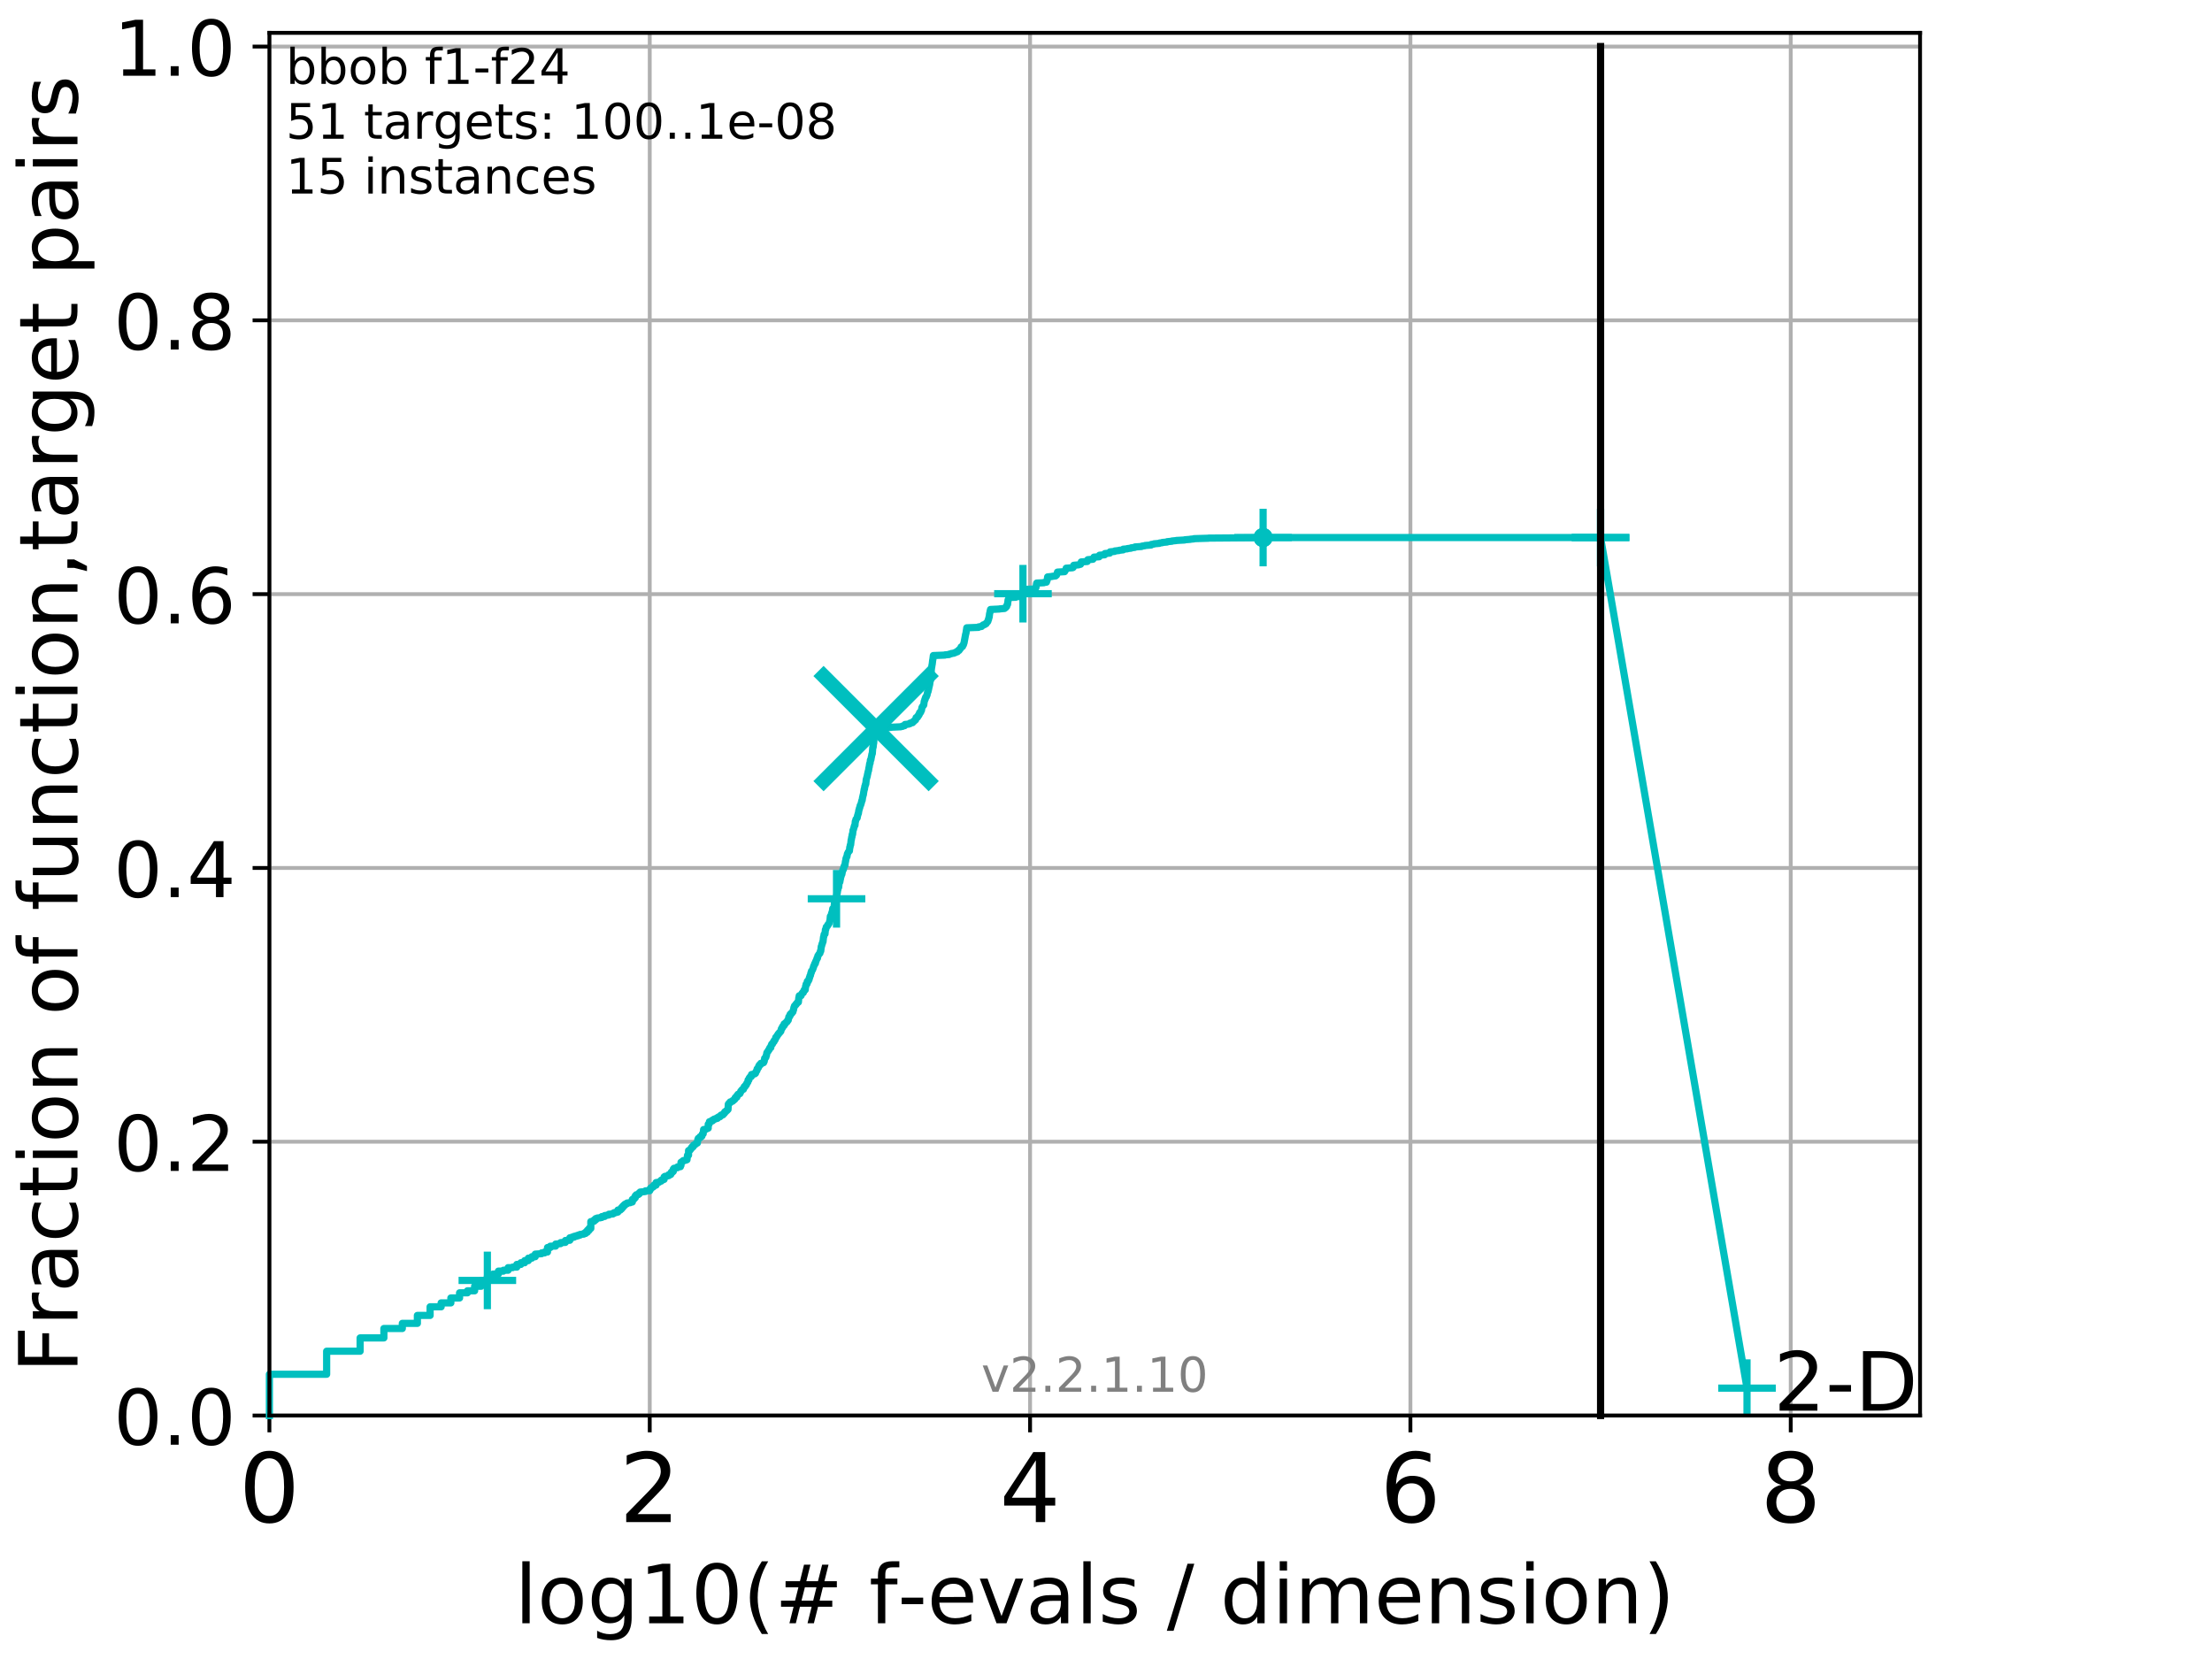<?xml version="1.0" encoding="utf-8" standalone="no"?>
<!DOCTYPE svg PUBLIC "-//W3C//DTD SVG 1.1//EN"
  "http://www.w3.org/Graphics/SVG/1.1/DTD/svg11.dtd">
<!-- Created with matplotlib (http://matplotlib.org/) -->
<svg height="345.6pt" version="1.1" viewBox="0 0 460.8 345.6" width="460.8pt" xmlns="http://www.w3.org/2000/svg" xmlns:xlink="http://www.w3.org/1999/xlink">
 <defs>
  <style type="text/css">
*{stroke-linecap:butt;stroke-linejoin:round;}
  </style>
 </defs>
 <g id="figure_1">
  <g id="patch_1">
   <path d="M 0 345.6 
L 460.8 345.6 
L 460.8 0 
L 0 0 
z
" style="fill:#ffffff;"/>
  </g>
  <g id="axes_1">
   <g id="patch_2">
    <path d="M 56.12 294.88 
L 399.984 294.88 
L 399.984 6.845 
L 56.12 6.845 
z
" style="fill:#ffffff;"/>
   </g>
   <g id="matplotlib.axis_1">
    <g id="xtick_1">
     <g id="line2d_1">
      <path clip-path="url(#p79549df8f1)" d="M 56.12 294.88 
L 56.12 6.845 
" style="fill:none;stroke:#b0b0b0;stroke-linecap:square;stroke-width:0.8;"/>
     </g>
     <g id="line2d_2">
      <defs>
       <path d="M 0 0 
L 0 3.5 
" id="me8d06449e2" style="stroke:#000000;stroke-width:0.8;"/>
      </defs>
      <g>
       <use style="stroke:#000000;stroke-width:0.8;" x="56.12" xlink:href="#me8d06449e2" y="294.88"/>
      </g>
     </g>
     <g id="text_1">
      <!-- 0 -->
      <defs>
       <path d="M 31.781 66.406 
Q 24.172 66.406 20.328 58.906 
Q 16.5 51.422 16.5 36.375 
Q 16.5 21.391 20.328 13.891 
Q 24.172 6.391 31.781 6.391 
Q 39.453 6.391 43.281 13.891 
Q 47.125 21.391 47.125 36.375 
Q 47.125 51.422 43.281 58.906 
Q 39.453 66.406 31.781 66.406 
z
M 31.781 74.219 
Q 44.047 74.219 50.516 64.516 
Q 56.984 54.828 56.984 36.375 
Q 56.984 17.969 50.516 8.266 
Q 44.047 -1.422 31.781 -1.422 
Q 19.531 -1.422 13.062 8.266 
Q 6.594 17.969 6.594 36.375 
Q 6.594 54.828 13.062 64.516 
Q 19.531 74.219 31.781 74.219 
z
" id="DejaVuSans-30"/>
      </defs>
      <g transform="translate(49.758 317.077)scale(0.2 -0.2)">
       <use xlink:href="#DejaVuSans-30"/>
      </g>
     </g>
    </g>
    <g id="xtick_2">
     <g id="line2d_3">
      <path clip-path="url(#p79549df8f1)" d="M 135.351 294.88 
L 135.351 6.845 
" style="fill:none;stroke:#b0b0b0;stroke-linecap:square;stroke-width:0.8;"/>
     </g>
     <g id="line2d_4">
      <g>
       <use style="stroke:#000000;stroke-width:0.8;" x="135.351" xlink:href="#me8d06449e2" y="294.88"/>
      </g>
     </g>
     <g id="text_2">
      <!-- 2 -->
      <defs>
       <path d="M 19.188 8.297 
L 53.609 8.297 
L 53.609 0 
L 7.328 0 
L 7.328 8.297 
Q 12.938 14.109 22.625 23.891 
Q 32.328 33.688 34.812 36.531 
Q 39.547 41.844 41.422 45.531 
Q 43.312 49.219 43.312 52.781 
Q 43.312 58.594 39.234 62.25 
Q 35.156 65.922 28.609 65.922 
Q 23.969 65.922 18.812 64.312 
Q 13.672 62.703 7.812 59.422 
L 7.812 69.391 
Q 13.766 71.781 18.938 73 
Q 24.125 74.219 28.422 74.219 
Q 39.75 74.219 46.484 68.547 
Q 53.219 62.891 53.219 53.422 
Q 53.219 48.922 51.531 44.891 
Q 49.859 40.875 45.406 35.406 
Q 44.188 33.984 37.641 27.219 
Q 31.109 20.453 19.188 8.297 
z
" id="DejaVuSans-32"/>
      </defs>
      <g transform="translate(128.989 317.077)scale(0.2 -0.2)">
       <use xlink:href="#DejaVuSans-32"/>
      </g>
     </g>
    </g>
    <g id="xtick_3">
     <g id="line2d_5">
      <path clip-path="url(#p79549df8f1)" d="M 214.583 294.88 
L 214.583 6.845 
" style="fill:none;stroke:#b0b0b0;stroke-linecap:square;stroke-width:0.8;"/>
     </g>
     <g id="line2d_6">
      <g>
       <use style="stroke:#000000;stroke-width:0.8;" x="214.583" xlink:href="#me8d06449e2" y="294.88"/>
      </g>
     </g>
     <g id="text_3">
      <!-- 4 -->
      <defs>
       <path d="M 37.797 64.312 
L 12.891 25.391 
L 37.797 25.391 
z
M 35.203 72.906 
L 47.609 72.906 
L 47.609 25.391 
L 58.016 25.391 
L 58.016 17.188 
L 47.609 17.188 
L 47.609 0 
L 37.797 0 
L 37.797 17.188 
L 4.891 17.188 
L 4.891 26.703 
z
" id="DejaVuSans-34"/>
      </defs>
      <g transform="translate(208.22 317.077)scale(0.2 -0.2)">
       <use xlink:href="#DejaVuSans-34"/>
      </g>
     </g>
    </g>
    <g id="xtick_4">
     <g id="line2d_7">
      <path clip-path="url(#p79549df8f1)" d="M 293.814 294.88 
L 293.814 6.845 
" style="fill:none;stroke:#b0b0b0;stroke-linecap:square;stroke-width:0.8;"/>
     </g>
     <g id="line2d_8">
      <g>
       <use style="stroke:#000000;stroke-width:0.8;" x="293.814" xlink:href="#me8d06449e2" y="294.88"/>
      </g>
     </g>
     <g id="text_4">
      <!-- 6 -->
      <defs>
       <path d="M 33.016 40.375 
Q 26.375 40.375 22.484 35.828 
Q 18.609 31.297 18.609 23.391 
Q 18.609 15.531 22.484 10.953 
Q 26.375 6.391 33.016 6.391 
Q 39.656 6.391 43.531 10.953 
Q 47.406 15.531 47.406 23.391 
Q 47.406 31.297 43.531 35.828 
Q 39.656 40.375 33.016 40.375 
z
M 52.594 71.297 
L 52.594 62.312 
Q 48.875 64.062 45.094 64.984 
Q 41.312 65.922 37.594 65.922 
Q 27.828 65.922 22.672 59.328 
Q 17.531 52.734 16.797 39.406 
Q 19.672 43.656 24.016 45.922 
Q 28.375 48.188 33.594 48.188 
Q 44.578 48.188 50.953 41.516 
Q 57.328 34.859 57.328 23.391 
Q 57.328 12.156 50.688 5.359 
Q 44.047 -1.422 33.016 -1.422 
Q 20.359 -1.422 13.672 8.266 
Q 6.984 17.969 6.984 36.375 
Q 6.984 53.656 15.188 63.938 
Q 23.391 74.219 37.203 74.219 
Q 40.922 74.219 44.703 73.484 
Q 48.484 72.75 52.594 71.297 
z
" id="DejaVuSans-36"/>
      </defs>
      <g transform="translate(287.452 317.077)scale(0.2 -0.2)">
       <use xlink:href="#DejaVuSans-36"/>
      </g>
     </g>
    </g>
    <g id="xtick_5">
     <g id="line2d_9">
      <path clip-path="url(#p79549df8f1)" d="M 373.045 294.88 
L 373.045 6.845 
" style="fill:none;stroke:#b0b0b0;stroke-linecap:square;stroke-width:0.8;"/>
     </g>
     <g id="line2d_10">
      <g>
       <use style="stroke:#000000;stroke-width:0.8;" x="373.045" xlink:href="#me8d06449e2" y="294.88"/>
      </g>
     </g>
     <g id="text_5">
      <!-- 8 -->
      <defs>
       <path d="M 31.781 34.625 
Q 24.75 34.625 20.719 30.859 
Q 16.703 27.094 16.703 20.516 
Q 16.703 13.922 20.719 10.156 
Q 24.75 6.391 31.781 6.391 
Q 38.812 6.391 42.859 10.172 
Q 46.922 13.969 46.922 20.516 
Q 46.922 27.094 42.891 30.859 
Q 38.875 34.625 31.781 34.625 
z
M 21.922 38.812 
Q 15.578 40.375 12.031 44.719 
Q 8.5 49.078 8.5 55.328 
Q 8.5 64.062 14.719 69.141 
Q 20.953 74.219 31.781 74.219 
Q 42.672 74.219 48.875 69.141 
Q 55.078 64.062 55.078 55.328 
Q 55.078 49.078 51.531 44.719 
Q 48 40.375 41.703 38.812 
Q 48.828 37.156 52.797 32.312 
Q 56.781 27.484 56.781 20.516 
Q 56.781 9.906 50.312 4.234 
Q 43.844 -1.422 31.781 -1.422 
Q 19.734 -1.422 13.25 4.234 
Q 6.781 9.906 6.781 20.516 
Q 6.781 27.484 10.781 32.312 
Q 14.797 37.156 21.922 38.812 
z
M 18.312 54.391 
Q 18.312 48.734 21.844 45.562 
Q 25.391 42.391 31.781 42.391 
Q 38.141 42.391 41.719 45.562 
Q 45.312 48.734 45.312 54.391 
Q 45.312 60.062 41.719 63.234 
Q 38.141 66.406 31.781 66.406 
Q 25.391 66.406 21.844 63.234 
Q 18.312 60.062 18.312 54.391 
z
" id="DejaVuSans-38"/>
      </defs>
      <g transform="translate(366.683 317.077)scale(0.2 -0.2)">
       <use xlink:href="#DejaVuSans-38"/>
      </g>
     </g>
    </g>
    <g id="text_6">
     <!-- log10(# f-evals / dimension) -->
     <defs>
      <path d="M 9.422 75.984 
L 18.406 75.984 
L 18.406 0 
L 9.422 0 
z
" id="DejaVuSans-6c"/>
      <path d="M 30.609 48.391 
Q 23.391 48.391 19.188 42.75 
Q 14.984 37.109 14.984 27.297 
Q 14.984 17.484 19.156 11.844 
Q 23.344 6.203 30.609 6.203 
Q 37.797 6.203 41.984 11.859 
Q 46.188 17.531 46.188 27.297 
Q 46.188 37.016 41.984 42.703 
Q 37.797 48.391 30.609 48.391 
z
M 30.609 56 
Q 42.328 56 49.016 48.375 
Q 55.719 40.766 55.719 27.297 
Q 55.719 13.875 49.016 6.219 
Q 42.328 -1.422 30.609 -1.422 
Q 18.844 -1.422 12.172 6.219 
Q 5.516 13.875 5.516 27.297 
Q 5.516 40.766 12.172 48.375 
Q 18.844 56 30.609 56 
z
" id="DejaVuSans-6f"/>
      <path d="M 45.406 27.984 
Q 45.406 37.75 41.375 43.109 
Q 37.359 48.484 30.078 48.484 
Q 22.859 48.484 18.828 43.109 
Q 14.797 37.75 14.797 27.984 
Q 14.797 18.266 18.828 12.891 
Q 22.859 7.516 30.078 7.516 
Q 37.359 7.516 41.375 12.891 
Q 45.406 18.266 45.406 27.984 
z
M 54.391 6.781 
Q 54.391 -7.172 48.188 -13.984 
Q 42 -20.797 29.203 -20.797 
Q 24.469 -20.797 20.266 -20.094 
Q 16.062 -19.391 12.109 -17.922 
L 12.109 -9.188 
Q 16.062 -11.328 19.922 -12.344 
Q 23.781 -13.375 27.781 -13.375 
Q 36.625 -13.375 41.016 -8.766 
Q 45.406 -4.156 45.406 5.172 
L 45.406 9.625 
Q 42.625 4.781 38.281 2.391 
Q 33.938 0 27.875 0 
Q 17.828 0 11.672 7.656 
Q 5.516 15.328 5.516 27.984 
Q 5.516 40.672 11.672 48.328 
Q 17.828 56 27.875 56 
Q 33.938 56 38.281 53.609 
Q 42.625 51.219 45.406 46.391 
L 45.406 54.688 
L 54.391 54.688 
z
" id="DejaVuSans-67"/>
      <path d="M 12.406 8.297 
L 28.516 8.297 
L 28.516 63.922 
L 10.984 60.406 
L 10.984 69.391 
L 28.422 72.906 
L 38.281 72.906 
L 38.281 8.297 
L 54.391 8.297 
L 54.391 0 
L 12.406 0 
z
" id="DejaVuSans-31"/>
      <path d="M 31 75.875 
Q 24.469 64.656 21.281 53.656 
Q 18.109 42.672 18.109 31.391 
Q 18.109 20.125 21.312 9.062 
Q 24.516 -2 31 -13.188 
L 23.188 -13.188 
Q 15.875 -1.703 12.234 9.375 
Q 8.594 20.453 8.594 31.391 
Q 8.594 42.281 12.203 53.312 
Q 15.828 64.359 23.188 75.875 
z
" id="DejaVuSans-28"/>
      <path d="M 51.125 44 
L 36.922 44 
L 32.812 27.688 
L 47.125 27.688 
z
M 43.797 71.781 
L 38.719 51.516 
L 52.984 51.516 
L 58.109 71.781 
L 65.922 71.781 
L 60.891 51.516 
L 76.125 51.516 
L 76.125 44 
L 58.984 44 
L 54.984 27.688 
L 70.516 27.688 
L 70.516 20.219 
L 53.078 20.219 
L 48 0 
L 40.188 0 
L 45.219 20.219 
L 30.906 20.219 
L 25.875 0 
L 18.016 0 
L 23.094 20.219 
L 7.719 20.219 
L 7.719 27.688 
L 24.906 27.688 
L 29 44 
L 13.281 44 
L 13.281 51.516 
L 30.906 51.516 
L 35.891 71.781 
z
" id="DejaVuSans-23"/>
      <path id="DejaVuSans-20"/>
      <path d="M 37.109 75.984 
L 37.109 68.5 
L 28.516 68.5 
Q 23.688 68.5 21.797 66.547 
Q 19.922 64.594 19.922 59.516 
L 19.922 54.688 
L 34.719 54.688 
L 34.719 47.703 
L 19.922 47.703 
L 19.922 0 
L 10.891 0 
L 10.891 47.703 
L 2.297 47.703 
L 2.297 54.688 
L 10.891 54.688 
L 10.891 58.5 
Q 10.891 67.625 15.141 71.797 
Q 19.391 75.984 28.609 75.984 
z
" id="DejaVuSans-66"/>
      <path d="M 4.891 31.391 
L 31.203 31.391 
L 31.203 23.391 
L 4.891 23.391 
z
" id="DejaVuSans-2d"/>
      <path d="M 56.203 29.594 
L 56.203 25.203 
L 14.891 25.203 
Q 15.484 15.922 20.484 11.062 
Q 25.484 6.203 34.422 6.203 
Q 39.594 6.203 44.453 7.469 
Q 49.312 8.734 54.109 11.281 
L 54.109 2.781 
Q 49.266 0.734 44.188 -0.344 
Q 39.109 -1.422 33.891 -1.422 
Q 20.797 -1.422 13.156 6.188 
Q 5.516 13.812 5.516 26.812 
Q 5.516 40.234 12.766 48.109 
Q 20.016 56 32.328 56 
Q 43.359 56 49.781 48.891 
Q 56.203 41.797 56.203 29.594 
z
M 47.219 32.234 
Q 47.125 39.594 43.094 43.984 
Q 39.062 48.391 32.422 48.391 
Q 24.906 48.391 20.391 44.141 
Q 15.875 39.891 15.188 32.172 
z
" id="DejaVuSans-65"/>
      <path d="M 2.984 54.688 
L 12.5 54.688 
L 29.594 8.797 
L 46.688 54.688 
L 56.203 54.688 
L 35.688 0 
L 23.484 0 
z
" id="DejaVuSans-76"/>
      <path d="M 34.281 27.484 
Q 23.391 27.484 19.188 25 
Q 14.984 22.516 14.984 16.5 
Q 14.984 11.719 18.141 8.906 
Q 21.297 6.109 26.703 6.109 
Q 34.188 6.109 38.703 11.406 
Q 43.219 16.703 43.219 25.484 
L 43.219 27.484 
z
M 52.203 31.203 
L 52.203 0 
L 43.219 0 
L 43.219 8.297 
Q 40.141 3.328 35.547 0.953 
Q 30.953 -1.422 24.312 -1.422 
Q 15.922 -1.422 10.953 3.297 
Q 6 8.016 6 15.922 
Q 6 25.141 12.172 29.828 
Q 18.359 34.516 30.609 34.516 
L 43.219 34.516 
L 43.219 35.406 
Q 43.219 41.609 39.141 45 
Q 35.062 48.391 27.688 48.391 
Q 23 48.391 18.547 47.266 
Q 14.109 46.141 10.016 43.891 
L 10.016 52.203 
Q 14.938 54.109 19.578 55.047 
Q 24.219 56 28.609 56 
Q 40.484 56 46.344 49.844 
Q 52.203 43.703 52.203 31.203 
z
" id="DejaVuSans-61"/>
      <path d="M 44.281 53.078 
L 44.281 44.578 
Q 40.484 46.531 36.375 47.5 
Q 32.281 48.484 27.875 48.484 
Q 21.188 48.484 17.844 46.438 
Q 14.5 44.391 14.5 40.281 
Q 14.5 37.156 16.891 35.375 
Q 19.281 33.594 26.516 31.984 
L 29.594 31.297 
Q 39.156 29.25 43.188 25.516 
Q 47.219 21.781 47.219 15.094 
Q 47.219 7.469 41.188 3.016 
Q 35.156 -1.422 24.609 -1.422 
Q 20.219 -1.422 15.453 -0.562 
Q 10.688 0.297 5.422 2 
L 5.422 11.281 
Q 10.406 8.688 15.234 7.391 
Q 20.062 6.109 24.812 6.109 
Q 31.156 6.109 34.562 8.281 
Q 37.984 10.453 37.984 14.406 
Q 37.984 18.062 35.516 20.016 
Q 33.062 21.969 24.703 23.781 
L 21.578 24.516 
Q 13.234 26.266 9.516 29.906 
Q 5.812 33.547 5.812 39.891 
Q 5.812 47.609 11.281 51.797 
Q 16.75 56 26.812 56 
Q 31.781 56 36.172 55.266 
Q 40.578 54.547 44.281 53.078 
z
" id="DejaVuSans-73"/>
      <path d="M 25.391 72.906 
L 33.688 72.906 
L 8.297 -9.281 
L 0 -9.281 
z
" id="DejaVuSans-2f"/>
      <path d="M 45.406 46.391 
L 45.406 75.984 
L 54.391 75.984 
L 54.391 0 
L 45.406 0 
L 45.406 8.203 
Q 42.578 3.328 38.25 0.953 
Q 33.938 -1.422 27.875 -1.422 
Q 17.969 -1.422 11.734 6.484 
Q 5.516 14.406 5.516 27.297 
Q 5.516 40.188 11.734 48.094 
Q 17.969 56 27.875 56 
Q 33.938 56 38.25 53.625 
Q 42.578 51.266 45.406 46.391 
z
M 14.797 27.297 
Q 14.797 17.391 18.875 11.75 
Q 22.953 6.109 30.078 6.109 
Q 37.203 6.109 41.297 11.75 
Q 45.406 17.391 45.406 27.297 
Q 45.406 37.203 41.297 42.844 
Q 37.203 48.484 30.078 48.484 
Q 22.953 48.484 18.875 42.844 
Q 14.797 37.203 14.797 27.297 
z
" id="DejaVuSans-64"/>
      <path d="M 9.422 54.688 
L 18.406 54.688 
L 18.406 0 
L 9.422 0 
z
M 9.422 75.984 
L 18.406 75.984 
L 18.406 64.594 
L 9.422 64.594 
z
" id="DejaVuSans-69"/>
      <path d="M 52 44.188 
Q 55.375 50.25 60.062 53.125 
Q 64.75 56 71.094 56 
Q 79.641 56 84.281 50.016 
Q 88.922 44.047 88.922 33.016 
L 88.922 0 
L 79.891 0 
L 79.891 32.719 
Q 79.891 40.578 77.094 44.375 
Q 74.312 48.188 68.609 48.188 
Q 61.625 48.188 57.562 43.547 
Q 53.516 38.922 53.516 30.906 
L 53.516 0 
L 44.484 0 
L 44.484 32.719 
Q 44.484 40.625 41.703 44.406 
Q 38.922 48.188 33.109 48.188 
Q 26.219 48.188 22.156 43.531 
Q 18.109 38.875 18.109 30.906 
L 18.109 0 
L 9.078 0 
L 9.078 54.688 
L 18.109 54.688 
L 18.109 46.188 
Q 21.188 51.219 25.484 53.609 
Q 29.781 56 35.688 56 
Q 41.656 56 45.828 52.969 
Q 50 49.953 52 44.188 
z
" id="DejaVuSans-6d"/>
      <path d="M 54.891 33.016 
L 54.891 0 
L 45.906 0 
L 45.906 32.719 
Q 45.906 40.484 42.875 44.328 
Q 39.844 48.188 33.797 48.188 
Q 26.516 48.188 22.312 43.547 
Q 18.109 38.922 18.109 30.906 
L 18.109 0 
L 9.078 0 
L 9.078 54.688 
L 18.109 54.688 
L 18.109 46.188 
Q 21.344 51.125 25.703 53.562 
Q 30.078 56 35.797 56 
Q 45.219 56 50.047 50.172 
Q 54.891 44.344 54.891 33.016 
z
" id="DejaVuSans-6e"/>
      <path d="M 8.016 75.875 
L 15.828 75.875 
Q 23.141 64.359 26.781 53.312 
Q 30.422 42.281 30.422 31.391 
Q 30.422 20.453 26.781 9.375 
Q 23.141 -1.703 15.828 -13.188 
L 8.016 -13.188 
Q 14.5 -2 17.703 9.062 
Q 20.906 20.125 20.906 31.391 
Q 20.906 42.672 17.703 53.656 
Q 14.5 64.656 8.016 75.875 
z
" id="DejaVuSans-29"/>
     </defs>
     <g transform="translate(107.211 338.154)scale(0.17 -0.17)">
      <use xlink:href="#DejaVuSans-6c"/>
      <use x="27.783" xlink:href="#DejaVuSans-6f"/>
      <use x="88.965" xlink:href="#DejaVuSans-67"/>
      <use x="152.441" xlink:href="#DejaVuSans-31"/>
      <use x="216.064" xlink:href="#DejaVuSans-30"/>
      <use x="279.688" xlink:href="#DejaVuSans-28"/>
      <use x="318.701" xlink:href="#DejaVuSans-23"/>
      <use x="402.49" xlink:href="#DejaVuSans-20"/>
      <use x="434.277" xlink:href="#DejaVuSans-66"/>
      <use x="469.404" xlink:href="#DejaVuSans-2d"/>
      <use x="505.488" xlink:href="#DejaVuSans-65"/>
      <use x="567.012" xlink:href="#DejaVuSans-76"/>
      <use x="626.191" xlink:href="#DejaVuSans-61"/>
      <use x="687.471" xlink:href="#DejaVuSans-6c"/>
      <use x="715.254" xlink:href="#DejaVuSans-73"/>
      <use x="767.354" xlink:href="#DejaVuSans-20"/>
      <use x="799.141" xlink:href="#DejaVuSans-2f"/>
      <use x="832.832" xlink:href="#DejaVuSans-20"/>
      <use x="864.619" xlink:href="#DejaVuSans-64"/>
      <use x="928.096" xlink:href="#DejaVuSans-69"/>
      <use x="955.879" xlink:href="#DejaVuSans-6d"/>
      <use x="1053.291" xlink:href="#DejaVuSans-65"/>
      <use x="1114.814" xlink:href="#DejaVuSans-6e"/>
      <use x="1178.193" xlink:href="#DejaVuSans-73"/>
      <use x="1230.293" xlink:href="#DejaVuSans-69"/>
      <use x="1258.076" xlink:href="#DejaVuSans-6f"/>
      <use x="1319.258" xlink:href="#DejaVuSans-6e"/>
      <use x="1382.637" xlink:href="#DejaVuSans-29"/>
     </g>
    </g>
   </g>
   <g id="matplotlib.axis_2">
    <g id="ytick_1">
     <g id="line2d_11">
      <path clip-path="url(#p79549df8f1)" d="M 56.12 294.88 
L 399.984 294.88 
" style="fill:none;stroke:#b0b0b0;stroke-linecap:square;stroke-width:0.8;"/>
     </g>
     <g id="line2d_12">
      <defs>
       <path d="M 0 0 
L -3.5 0 
" id="m0eda223abf" style="stroke:#000000;stroke-width:0.8;"/>
      </defs>
      <g>
       <use style="stroke:#000000;stroke-width:0.8;" x="56.12" xlink:href="#m0eda223abf" y="294.88"/>
      </g>
     </g>
     <g id="text_7">
      <!-- 0.0 -->
      <defs>
       <path d="M 10.688 12.406 
L 21 12.406 
L 21 0 
L 10.688 0 
z
" id="DejaVuSans-2e"/>
      </defs>
      <g transform="translate(23.675 300.959)scale(0.16 -0.16)">
       <use xlink:href="#DejaVuSans-30"/>
       <use x="63.623" xlink:href="#DejaVuSans-2e"/>
       <use x="95.41" xlink:href="#DejaVuSans-30"/>
      </g>
     </g>
    </g>
    <g id="ytick_2">
     <g id="line2d_13">
      <path clip-path="url(#p79549df8f1)" d="M 56.12 237.843 
L 399.984 237.843 
" style="fill:none;stroke:#b0b0b0;stroke-linecap:square;stroke-width:0.8;"/>
     </g>
     <g id="line2d_14">
      <g>
       <use style="stroke:#000000;stroke-width:0.8;" x="56.12" xlink:href="#m0eda223abf" y="237.843"/>
      </g>
     </g>
     <g id="text_8">
      <!-- 0.2 -->
      <g transform="translate(23.675 243.922)scale(0.16 -0.16)">
       <use xlink:href="#DejaVuSans-30"/>
       <use x="63.623" xlink:href="#DejaVuSans-2e"/>
       <use x="95.41" xlink:href="#DejaVuSans-32"/>
      </g>
     </g>
    </g>
    <g id="ytick_3">
     <g id="line2d_15">
      <path clip-path="url(#p79549df8f1)" d="M 56.12 180.807 
L 399.984 180.807 
" style="fill:none;stroke:#b0b0b0;stroke-linecap:square;stroke-width:0.8;"/>
     </g>
     <g id="line2d_16">
      <g>
       <use style="stroke:#000000;stroke-width:0.8;" x="56.12" xlink:href="#m0eda223abf" y="180.807"/>
      </g>
     </g>
     <g id="text_9">
      <!-- 0.4 -->
      <g transform="translate(23.675 186.886)scale(0.16 -0.16)">
       <use xlink:href="#DejaVuSans-30"/>
       <use x="63.623" xlink:href="#DejaVuSans-2e"/>
       <use x="95.41" xlink:href="#DejaVuSans-34"/>
      </g>
     </g>
    </g>
    <g id="ytick_4">
     <g id="line2d_17">
      <path clip-path="url(#p79549df8f1)" d="M 56.12 123.77 
L 399.984 123.77 
" style="fill:none;stroke:#b0b0b0;stroke-linecap:square;stroke-width:0.8;"/>
     </g>
     <g id="line2d_18">
      <g>
       <use style="stroke:#000000;stroke-width:0.8;" x="56.12" xlink:href="#m0eda223abf" y="123.77"/>
      </g>
     </g>
     <g id="text_10">
      <!-- 0.6 -->
      <g transform="translate(23.675 129.849)scale(0.16 -0.16)">
       <use xlink:href="#DejaVuSans-30"/>
       <use x="63.623" xlink:href="#DejaVuSans-2e"/>
       <use x="95.41" xlink:href="#DejaVuSans-36"/>
      </g>
     </g>
    </g>
    <g id="ytick_5">
     <g id="line2d_19">
      <path clip-path="url(#p79549df8f1)" d="M 56.12 66.734 
L 399.984 66.734 
" style="fill:none;stroke:#b0b0b0;stroke-linecap:square;stroke-width:0.8;"/>
     </g>
     <g id="line2d_20">
      <g>
       <use style="stroke:#000000;stroke-width:0.8;" x="56.12" xlink:href="#m0eda223abf" y="66.734"/>
      </g>
     </g>
     <g id="text_11">
      <!-- 0.8 -->
      <g transform="translate(23.675 72.812)scale(0.16 -0.16)">
       <use xlink:href="#DejaVuSans-30"/>
       <use x="63.623" xlink:href="#DejaVuSans-2e"/>
       <use x="95.41" xlink:href="#DejaVuSans-38"/>
      </g>
     </g>
    </g>
    <g id="ytick_6">
     <g id="line2d_21">
      <path clip-path="url(#p79549df8f1)" d="M 56.12 9.697 
L 399.984 9.697 
" style="fill:none;stroke:#b0b0b0;stroke-linecap:square;stroke-width:0.8;"/>
     </g>
     <g id="line2d_22">
      <g>
       <use style="stroke:#000000;stroke-width:0.8;" x="56.12" xlink:href="#m0eda223abf" y="9.697"/>
      </g>
     </g>
     <g id="text_12">
      <!-- 1.0 -->
      <g transform="translate(23.675 15.776)scale(0.16 -0.16)">
       <use xlink:href="#DejaVuSans-31"/>
       <use x="63.623" xlink:href="#DejaVuSans-2e"/>
       <use x="95.41" xlink:href="#DejaVuSans-30"/>
      </g>
     </g>
    </g>
    <g id="text_13">
     <!-- Fraction of function,target pairs -->
     <defs>
      <path d="M 9.812 72.906 
L 51.703 72.906 
L 51.703 64.594 
L 19.672 64.594 
L 19.672 43.109 
L 48.578 43.109 
L 48.578 34.812 
L 19.672 34.812 
L 19.672 0 
L 9.812 0 
z
" id="DejaVuSans-46"/>
      <path d="M 41.109 46.297 
Q 39.594 47.172 37.812 47.578 
Q 36.031 48 33.891 48 
Q 26.266 48 22.188 43.047 
Q 18.109 38.094 18.109 28.812 
L 18.109 0 
L 9.078 0 
L 9.078 54.688 
L 18.109 54.688 
L 18.109 46.188 
Q 20.953 51.172 25.484 53.578 
Q 30.031 56 36.531 56 
Q 37.453 56 38.578 55.875 
Q 39.703 55.766 41.062 55.516 
z
" id="DejaVuSans-72"/>
      <path d="M 48.781 52.594 
L 48.781 44.188 
Q 44.969 46.297 41.141 47.344 
Q 37.312 48.391 33.406 48.391 
Q 24.656 48.391 19.812 42.844 
Q 14.984 37.312 14.984 27.297 
Q 14.984 17.281 19.812 11.734 
Q 24.656 6.203 33.406 6.203 
Q 37.312 6.203 41.141 7.25 
Q 44.969 8.297 48.781 10.406 
L 48.781 2.094 
Q 45.016 0.344 40.984 -0.531 
Q 36.969 -1.422 32.422 -1.422 
Q 20.062 -1.422 12.781 6.344 
Q 5.516 14.109 5.516 27.297 
Q 5.516 40.672 12.859 48.328 
Q 20.219 56 33.016 56 
Q 37.156 56 41.109 55.141 
Q 45.062 54.297 48.781 52.594 
z
" id="DejaVuSans-63"/>
      <path d="M 18.312 70.219 
L 18.312 54.688 
L 36.812 54.688 
L 36.812 47.703 
L 18.312 47.703 
L 18.312 18.016 
Q 18.312 11.328 20.141 9.422 
Q 21.969 7.516 27.594 7.516 
L 36.812 7.516 
L 36.812 0 
L 27.594 0 
Q 17.188 0 13.234 3.875 
Q 9.281 7.766 9.281 18.016 
L 9.281 47.703 
L 2.688 47.703 
L 2.688 54.688 
L 9.281 54.688 
L 9.281 70.219 
z
" id="DejaVuSans-74"/>
      <path d="M 8.5 21.578 
L 8.5 54.688 
L 17.484 54.688 
L 17.484 21.922 
Q 17.484 14.156 20.5 10.266 
Q 23.531 6.391 29.594 6.391 
Q 36.859 6.391 41.078 11.031 
Q 45.312 15.672 45.312 23.688 
L 45.312 54.688 
L 54.297 54.688 
L 54.297 0 
L 45.312 0 
L 45.312 8.406 
Q 42.047 3.422 37.719 1 
Q 33.406 -1.422 27.688 -1.422 
Q 18.266 -1.422 13.375 4.438 
Q 8.5 10.297 8.5 21.578 
z
M 31.109 56 
z
" id="DejaVuSans-75"/>
      <path d="M 11.719 12.406 
L 22.016 12.406 
L 22.016 4 
L 14.016 -11.625 
L 7.719 -11.625 
L 11.719 4 
z
" id="DejaVuSans-2c"/>
      <path d="M 18.109 8.203 
L 18.109 -20.797 
L 9.078 -20.797 
L 9.078 54.688 
L 18.109 54.688 
L 18.109 46.391 
Q 20.953 51.266 25.266 53.625 
Q 29.594 56 35.594 56 
Q 45.562 56 51.781 48.094 
Q 58.016 40.188 58.016 27.297 
Q 58.016 14.406 51.781 6.484 
Q 45.562 -1.422 35.594 -1.422 
Q 29.594 -1.422 25.266 0.953 
Q 20.953 3.328 18.109 8.203 
z
M 48.688 27.297 
Q 48.688 37.203 44.609 42.844 
Q 40.531 48.484 33.406 48.484 
Q 26.266 48.484 22.188 42.844 
Q 18.109 37.203 18.109 27.297 
Q 18.109 17.391 22.188 11.75 
Q 26.266 6.109 33.406 6.109 
Q 40.531 6.109 44.609 11.75 
Q 48.688 17.391 48.688 27.297 
z
" id="DejaVuSans-70"/>
     </defs>
     <g transform="translate(16.14 286.002)rotate(-90)scale(0.17 -0.17)">
      <use xlink:href="#DejaVuSans-46"/>
      <use x="57.41" xlink:href="#DejaVuSans-72"/>
      <use x="98.523" xlink:href="#DejaVuSans-61"/>
      <use x="159.803" xlink:href="#DejaVuSans-63"/>
      <use x="214.783" xlink:href="#DejaVuSans-74"/>
      <use x="253.992" xlink:href="#DejaVuSans-69"/>
      <use x="281.775" xlink:href="#DejaVuSans-6f"/>
      <use x="342.957" xlink:href="#DejaVuSans-6e"/>
      <use x="406.336" xlink:href="#DejaVuSans-20"/>
      <use x="438.123" xlink:href="#DejaVuSans-6f"/>
      <use x="499.305" xlink:href="#DejaVuSans-66"/>
      <use x="534.51" xlink:href="#DejaVuSans-20"/>
      <use x="566.297" xlink:href="#DejaVuSans-66"/>
      <use x="601.502" xlink:href="#DejaVuSans-75"/>
      <use x="664.881" xlink:href="#DejaVuSans-6e"/>
      <use x="728.26" xlink:href="#DejaVuSans-63"/>
      <use x="783.24" xlink:href="#DejaVuSans-74"/>
      <use x="822.449" xlink:href="#DejaVuSans-69"/>
      <use x="850.232" xlink:href="#DejaVuSans-6f"/>
      <use x="911.414" xlink:href="#DejaVuSans-6e"/>
      <use x="974.793" xlink:href="#DejaVuSans-2c"/>
      <use x="1006.58" xlink:href="#DejaVuSans-74"/>
      <use x="1045.789" xlink:href="#DejaVuSans-61"/>
      <use x="1107.068" xlink:href="#DejaVuSans-72"/>
      <use x="1148.166" xlink:href="#DejaVuSans-67"/>
      <use x="1211.643" xlink:href="#DejaVuSans-65"/>
      <use x="1273.166" xlink:href="#DejaVuSans-74"/>
      <use x="1312.375" xlink:href="#DejaVuSans-20"/>
      <use x="1344.162" xlink:href="#DejaVuSans-70"/>
      <use x="1407.639" xlink:href="#DejaVuSans-61"/>
      <use x="1468.918" xlink:href="#DejaVuSans-69"/>
      <use x="1496.701" xlink:href="#DejaVuSans-72"/>
      <use x="1537.814" xlink:href="#DejaVuSans-73"/>
     </g>
    </g>
   </g>
   <g id="line2d_23">
    <defs>
     <path d="M 0 1.5 
C 0.398 1.5 0.779 1.342 1.061 1.061 
C 1.342 0.779 1.5 0.398 1.5 0 
C 1.5 -0.398 1.342 -0.779 1.061 -1.061 
C 0.779 -1.342 0.398 -1.5 0 -1.5 
C -0.398 -1.5 -0.779 -1.342 -1.061 -1.061 
C -1.342 -0.779 -1.5 -0.398 -1.5 0 
C -1.5 0.398 -1.342 0.779 -1.061 1.061 
C -0.779 1.342 -0.398 1.5 0 1.5 
z
" id="m1f2329f724" style="stroke:#00bfbf;"/>
    </defs>
    <g>
     <use style="fill:#00bfbf;stroke:#00bfbf;" x="263.129" xlink:href="#m1f2329f724" y="111.981"/>
     <use style="fill:#00bfbf;stroke:#00bfbf;" x="263.129" xlink:href="#m1f2329f724" y="111.981"/>
    </g>
   </g>
   <g id="line2d_24">
    <path d="M 56.12 294.88 
L 56.12 286.283 
L 68.046 286.283 
L 68.046 281.483 
L 75.021 281.483 
L 75.021 278.71 
L 79.971 278.71 
L 79.971 276.753 
L 83.81 276.753 
L 83.81 275.681 
L 86.947 275.681 
L 86.947 274.027 
L 89.599 274.027 
L 89.599 272.233 
L 91.897 272.233 
L 91.897 271.418 
L 93.923 271.418 
L 93.923 270.392 
L 95.736 270.392 
L 95.736 269.321 
L 97.375 269.321 
L 97.375 268.901 
L 98.872 268.901 
L 98.872 267.946 
L 100.25 267.946 
L 100.25 266.734 
L 101.525 266.734 
L 101.525 265.919 
L 102.712 265.919 
L 102.712 265.406 
L 103.822 265.406 
L 103.822 264.801 
L 104.865 264.801 
L 104.865 264.614 
L 105.848 264.614 
L 105.848 264.078 
L 106.779 264.078 
L 106.779 263.962 
L 107.661 263.962 
L 107.661 263.403 
L 108.501 263.403 
L 108.501 263.053 
L 109.301 263.053 
L 109.301 262.611 
L 110.066 262.611 
L 110.066 262.098 
L 110.798 262.098 
L 110.798 261.795 
L 111.5 261.795 
L 111.5 261.259 
L 112.824 261.166 
L 112.824 261.003 
L 113.45 261.003 
L 113.45 260.816 
L 114.054 260.816 
L 114.054 259.885 
L 114.637 259.885 
L 114.637 259.605 
L 115.748 259.582 
L 115.748 259.162 
L 116.791 259.069 
L 116.791 258.859 
L 117.774 258.813 
L 117.774 258.417 
L 118.704 258.37 
L 118.704 257.857 
L 119.151 257.857 
L 119.151 257.718 
L 119.587 257.718 
L 119.587 257.555 
L 120.012 257.555 
L 120.012 257.438 
L 120.426 257.438 
L 120.426 257.298 
L 120.831 257.298 
L 120.831 257.158 
L 121.613 257.089 
L 121.613 256.949 
L 121.991 256.949 
L 121.991 256.693 
L 122.361 256.693 
L 122.361 256.296 
L 122.723 256.296 
L 122.723 255.9 
L 123.078 255.9 
L 123.078 254.479 
L 123.767 254.409 
L 123.767 254.13 
L 124.101 254.13 
L 124.101 253.85 
L 124.428 253.85 
L 124.428 253.734 
L 125.066 253.687 
L 125.066 253.617 
L 125.376 253.617 
L 125.376 253.431 
L 125.979 253.407 
L 125.979 253.221 
L 126.563 253.151 
L 126.563 253.104 
L 126.847 253.104 
L 126.847 252.941 
L 127.673 252.895 
L 127.673 252.755 
L 127.94 252.755 
L 127.94 252.615 
L 128.461 252.569 
L 128.461 252.499 
L 128.716 252.499 
L 128.716 252.079 
L 129.215 252.079 
L 129.215 251.87 
L 129.459 251.87 
L 129.459 251.59 
L 129.699 251.59 
L 129.699 251.31 
L 129.937 251.31 
L 129.937 251.077 
L 130.171 251.077 
L 130.171 250.868 
L 130.402 250.868 
L 130.402 250.751 
L 130.63 250.751 
L 130.63 250.611 
L 131.296 250.542 
L 131.296 250.472 
L 131.726 250.402 
L 131.726 249.866 
L 131.937 249.866 
L 131.937 249.726 
L 132.146 249.726 
L 132.146 249.493 
L 132.352 249.493 
L 132.352 249.097 
L 132.555 249.097 
L 132.555 248.887 
L 132.955 248.864 
L 132.955 248.724 
L 133.152 248.724 
L 133.152 248.514 
L 133.346 248.514 
L 133.346 248.328 
L 134.287 248.235 
L 134.287 248.212 
L 134.469 248.212 
L 134.469 248.072 
L 135.351 248.048 
L 135.351 247.746 
L 135.523 247.746 
L 135.523 247.513 
L 135.692 247.513 
L 135.692 247.373 
L 136.026 247.303 
L 136.026 247.163 
L 136.191 247.163 
L 136.191 246.907 
L 136.675 246.884 
L 136.675 246.348 
L 137.301 246.278 
L 137.301 246.185 
L 137.606 246.091 
L 137.606 246.045 
L 137.756 246.045 
L 137.756 245.835 
L 138.199 245.742 
L 138.199 245.695 
L 138.344 245.695 
L 138.344 245.183 
L 138.488 245.183 
L 138.488 245.066 
L 139.052 244.973 
L 139.052 244.95 
L 139.328 244.903 
L 139.328 244.693 
L 139.732 244.67 
L 139.732 244.437 
L 139.865 244.437 
L 139.865 244.158 
L 140.128 244.158 
L 140.128 244.041 
L 140.258 244.041 
L 140.258 243.552 
L 140.387 243.552 
L 140.387 243.389 
L 140.893 243.295 
L 140.893 243.272 
L 141.14 243.249 
L 141.14 243.086 
L 141.744 243.039 
L 141.744 242.76 
L 141.862 242.76 
L 141.862 242.13 
L 142.096 242.107 
L 142.096 241.967 
L 142.327 241.897 
L 142.327 241.781 
L 142.891 241.688 
L 142.891 241.595 
L 143.112 241.595 
L 143.221 240.663 
L 143.438 240.639 
L 143.438 239.684 
L 143.757 239.591 
L 143.863 239.335 
L 143.967 239.335 
L 144.071 239.032 
L 144.174 239.032 
L 144.174 238.915 
L 144.379 238.915 
L 144.481 238.542 
L 144.782 238.472 
L 144.881 238.286 
L 145.077 238.216 
L 145.175 238.123 
L 145.272 238.123 
L 145.368 237.377 
L 145.464 237.377 
L 145.464 237.144 
L 145.654 237.144 
L 145.654 237.028 
L 145.842 237.028 
L 145.842 236.795 
L 146.212 236.702 
L 146.304 236.236 
L 146.485 236.189 
L 146.575 235.304 
L 147.104 235.234 
L 147.191 235.117 
L 147.533 235.024 
L 147.533 234.209 
L 147.702 234.209 
L 147.785 233.673 
L 148.116 233.65 
L 148.116 233.533 
L 148.441 233.486 
L 148.441 233.323 
L 148.76 233.23 
L 148.76 233.137 
L 149.072 233.09 
L 149.072 233.02 
L 149.456 232.974 
L 149.456 232.811 
L 149.606 232.811 
L 149.681 232.671 
L 149.978 232.648 
L 150.051 232.461 
L 150.197 232.461 
L 150.197 232.298 
L 150.627 232.228 
L 150.698 231.995 
L 150.908 231.925 
L 150.978 231.623 
L 151.185 231.599 
L 151.253 231.413 
L 151.457 231.343 
L 151.524 231.18 
L 151.658 231.133 
L 151.724 230.015 
L 151.791 230.015 
L 151.857 229.828 
L 152.053 229.759 
L 152.119 229.549 
L 152.504 229.456 
L 152.567 229.386 
L 152.63 229.386 
L 152.63 229.269 
L 152.88 229.176 
L 152.942 229.083 
L 153.066 229.013 
L 153.127 228.71 
L 153.249 228.664 
L 153.249 228.57 
L 153.491 228.57 
L 153.55 228.198 
L 153.67 228.198 
L 153.729 227.965 
L 154.022 227.871 
L 154.022 227.825 
L 154.138 227.825 
L 154.195 227.592 
L 154.253 227.592 
L 154.31 227.335 
L 154.367 227.335 
L 154.424 227.196 
L 154.537 227.149 
L 154.594 226.986 
L 154.872 226.916 
L 154.983 226.52 
L 155.038 226.52 
L 155.038 226.38 
L 155.201 226.38 
L 155.309 226.077 
L 155.47 226.007 
L 155.577 225.658 
L 155.63 225.658 
L 155.735 225.425 
L 155.788 225.425 
L 155.84 224.982 
L 155.997 224.982 
L 156.1 224.54 
L 156.203 224.493 
L 156.305 224.283 
L 156.507 224.26 
L 156.557 223.841 
L 157.1 223.747 
L 157.1 223.701 
L 157.246 223.701 
L 157.246 223.584 
L 157.39 223.584 
L 157.485 223.235 
L 157.532 223.235 
L 157.627 223.025 
L 157.674 223.025 
L 157.721 222.676 
L 157.814 222.676 
L 157.907 222.443 
L 158 222.396 
L 158.046 222.116 
L 158.138 222.116 
L 158.183 221.86 
L 158.455 221.767 
L 158.5 221.511 
L 158.942 221.417 
L 158.942 221.371 
L 159.073 221.371 
L 159.159 221.091 
L 159.202 221.091 
L 159.288 220.462 
L 159.416 220.439 
L 159.501 220.252 
L 159.543 220.252 
L 159.627 219.856 
L 159.669 219.856 
L 159.753 219.297 
L 159.794 219.297 
L 159.877 219.111 
L 160.001 219.018 
L 160.083 218.785 
L 160.205 218.715 
L 160.286 218.458 
L 160.326 218.458 
L 160.366 218.272 
L 160.566 218.249 
L 160.646 217.783 
L 160.685 217.783 
L 160.764 217.503 
L 160.92 217.48 
L 160.998 217.247 
L 161.075 217.154 
L 161.114 217.037 
L 161.229 217.014 
L 161.267 216.781 
L 161.419 216.688 
L 161.494 216.478 
L 161.532 216.478 
L 161.607 216.105 
L 161.793 216.012 
L 161.904 215.709 
L 162.014 215.639 
L 162.123 215.383 
L 162.231 215.36 
L 162.339 215.127 
L 162.482 215.057 
L 162.588 214.847 
L 162.659 214.847 
L 162.764 214.334 
L 162.869 214.311 
L 162.938 214.032 
L 163.042 214.032 
L 163.042 213.822 
L 163.213 213.729 
L 163.213 213.635 
L 163.348 213.635 
L 163.348 213.309 
L 163.55 213.309 
L 163.65 213.053 
L 163.815 212.983 
L 163.914 212.843 
L 163.979 212.843 
L 164.076 212.54 
L 164.206 212.517 
L 164.302 212.005 
L 164.334 212.005 
L 164.334 211.818 
L 164.461 211.818 
L 164.524 211.608 
L 164.587 211.608 
L 164.587 211.329 
L 164.713 211.329 
L 164.744 211.142 
L 164.961 211.073 
L 165.053 210.863 
L 165.175 210.793 
L 165.266 210.397 
L 165.296 210.397 
L 165.386 209.884 
L 165.416 209.884 
L 165.506 209.558 
L 165.654 209.465 
L 165.743 209.279 
L 165.831 209.279 
L 165.889 209.092 
L 166.034 209.022 
L 166.121 208.813 
L 166.321 208.766 
L 166.406 207.857 
L 166.434 207.857 
L 166.491 207.438 
L 166.881 207.415 
L 166.99 207.065 
L 167.045 206.995 
L 167.154 206.832 
L 167.342 206.785 
L 167.423 206.459 
L 167.502 206.459 
L 167.529 206.226 
L 167.74 206.203 
L 167.818 205.457 
L 167.87 205.457 
L 167.922 205.038 
L 168.128 204.945 
L 168.179 204.432 
L 168.382 204.386 
L 168.458 204.083 
L 168.533 204.083 
L 168.608 203.663 
L 168.658 203.663 
L 168.732 203.291 
L 168.83 203.197 
L 168.928 202.662 
L 169.002 202.638 
L 169.05 202.289 
L 169.171 202.196 
L 169.267 202.009 
L 169.315 201.916 
L 169.41 201.59 
L 169.434 201.59 
L 169.505 201.24 
L 169.552 201.24 
L 169.646 201.007 
L 169.67 201.007 
L 169.717 200.728 
L 169.856 200.704 
L 169.925 200.285 
L 169.995 200.238 
L 170.086 199.936 
L 170.155 199.842 
L 170.2 199.609 
L 170.291 199.609 
L 170.381 199.12 
L 170.448 199.073 
L 170.537 198.864 
L 170.626 198.771 
L 170.714 198.631 
L 170.802 198.584 
L 170.911 198.118 
L 170.977 198.118 
L 171.085 197.163 
L 171.149 197.093 
L 171.256 196.604 
L 171.299 196.604 
L 171.405 196.184 
L 171.447 196.184 
L 171.553 195.206 
L 171.595 195.159 
L 171.678 194.647 
L 171.865 194.553 
L 171.947 193.668 
L 172.029 193.598 
L 172.13 193.109 
L 172.232 193.062 
L 172.312 192.922 
L 172.352 192.922 
L 172.452 192.643 
L 172.591 192.573 
L 172.67 192.387 
L 172.729 192.317 
L 172.826 191.944 
L 172.885 191.851 
L 172.981 190.872 
L 173.02 190.826 
L 173.116 190.686 
L 173.173 190.616 
L 173.25 190.22 
L 173.288 190.22 
L 173.382 189.847 
L 173.401 189.847 
L 173.476 189.288 
L 173.588 189.195 
L 173.681 189.031 
L 173.755 188.985 
L 173.847 187.913 
L 173.921 187.843 
L 174.03 187.564 
L 174.085 187.54 
L 174.157 187.354 
L 174.247 187.284 
L 174.354 186.189 
L 174.407 186.096 
L 174.496 185.397 
L 174.531 185.397 
L 174.619 184.838 
L 174.707 184.838 
L 174.811 183.789 
L 174.95 183.743 
L 175.053 183.137 
L 175.07 183.137 
L 175.155 182.578 
L 175.206 182.578 
L 175.308 182.181 
L 175.375 182.135 
L 175.476 181.599 
L 175.509 181.552 
L 175.592 181.156 
L 175.708 181.086 
L 175.806 180.574 
L 175.839 180.574 
L 175.888 180.341 
L 176.018 180.271 
L 176.115 179.455 
L 176.147 179.455 
L 176.243 178.803 
L 176.275 178.803 
L 176.371 178.477 
L 176.434 178.454 
L 176.528 177.871 
L 176.575 177.825 
L 176.685 177.545 
L 176.763 177.452 
L 176.84 177.335 
L 176.948 177.265 
L 177.024 176.496 
L 177.07 176.496 
L 177.131 176.03 
L 177.206 175.984 
L 177.312 174.959 
L 177.357 174.912 
L 177.431 174.353 
L 177.476 174.353 
L 177.535 173.817 
L 177.609 173.817 
L 177.698 172.955 
L 177.771 172.862 
L 177.873 172.466 
L 177.887 172.466 
L 177.989 172.023 
L 178.104 171.93 
L 178.175 171.114 
L 178.218 171.114 
L 178.318 170.672 
L 178.43 170.578 
L 178.515 170.392 
L 178.557 170.392 
L 178.654 169.879 
L 178.682 169.833 
L 178.792 169.437 
L 178.82 169.437 
L 178.916 168.784 
L 178.943 168.784 
L 179.039 168.342 
L 179.093 168.295 
L 179.201 167.783 
L 179.295 167.689 
L 179.401 167.34 
L 179.428 167.247 
L 179.534 166.781 
L 179.6 166.734 
L 179.704 166.035 
L 179.731 165.988 
L 179.822 165.569 
L 179.848 165.569 
L 179.951 164.847 
L 179.964 164.847 
L 180.028 164.404 
L 180.079 164.404 
L 180.168 163.775 
L 180.219 163.728 
L 180.295 163.356 
L 180.358 163.332 
L 180.458 162.331 
L 180.496 162.261 
L 180.595 161.888 
L 180.633 161.818 
L 180.744 161.212 
L 180.756 161.212 
L 180.854 160.7 
L 180.915 160.606 
L 181.024 159.884 
L 181.06 159.814 
L 181.169 159.069 
L 181.253 158.999 
L 181.324 158.323 
L 181.419 158.276 
L 181.525 157.671 
L 181.549 157.601 
L 181.642 157.065 
L 181.712 157.018 
L 181.816 155.69 
L 181.886 155.667 
L 181.977 154.828 
L 182 154.828 
L 182.103 153.523 
L 182.16 153.453 
L 182.261 152.871 
L 182.295 152.801 
L 182.396 152.312 
L 182.407 152.312 
L 182.485 151.776 
L 184.605 151.729 
L 184.605 151.613 
L 185.616 151.52 
L 185.616 151.496 
L 187.609 151.403 
L 187.609 151.38 
L 188.032 151.31 
L 188.04 151.24 
L 188.454 151.17 
L 188.54 150.914 
L 189.305 150.844 
L 189.387 150.751 
L 189.579 150.751 
L 189.579 150.634 
L 190.115 150.541 
L 190.215 150.331 
L 190.433 150.238 
L 190.538 150.052 
L 190.739 149.959 
L 190.841 149.493 
L 191.146 149.399 
L 191.24 149.097 
L 191.4 149.027 
L 191.42 148.817 
L 191.512 148.817 
L 191.565 148.467 
L 191.786 148.374 
L 191.876 148.071 
L 191.954 148.001 
L 192.056 147.396 
L 192.075 147.396 
L 192.176 147.163 
L 192.277 147.069 
L 192.384 146.93 
L 192.434 146.86 
L 192.533 146.091 
L 192.601 145.998 
L 192.669 145.672 
L 192.731 145.672 
L 192.822 145.252 
L 192.968 145.159 
L 193.064 144.833 
L 193.118 144.786 
L 193.226 144.18 
L 193.321 144.087 
L 193.421 143.621 
L 193.433 143.621 
L 193.527 143.085 
L 193.55 143.085 
L 193.661 142.573 
L 193.667 142.573 
L 193.759 141.827 
L 193.817 141.804 
L 193.92 140.522 
L 193.937 140.453 
L 194.045 139.148 
L 194.068 139.101 
L 194.17 138.449 
L 194.192 138.402 
L 194.299 137.493 
L 194.332 137.4 
L 194.433 136.562 
L 196.837 136.468 
L 196.837 136.422 
L 197.712 136.352 
L 197.712 136.282 
L 198.165 136.189 
L 198.165 136.142 
L 198.714 136.072 
L 198.714 136.026 
L 199.066 135.932 
L 199.1 135.863 
L 199.46 135.769 
L 199.551 135.56 
L 199.796 135.49 
L 199.873 135.28 
L 200.006 135.21 
L 200.102 135.024 
L 200.162 135 
L 200.226 134.767 
L 200.509 134.674 
L 200.61 134.371 
L 200.691 134.325 
L 200.791 133.999 
L 200.825 133.929 
L 200.936 133.3 
L 200.955 133.23 
L 201.065 132.624 
L 201.084 132.531 
L 201.178 132.041 
L 201.226 131.948 
L 201.32 131.273 
L 201.342 131.203 
L 201.397 130.783 
L 203.834 130.69 
L 203.834 130.597 
L 204.474 130.504 
L 204.493 130.434 
L 204.638 130.341 
L 204.638 130.317 
L 204.824 130.247 
L 204.824 130.178 
L 205.178 130.084 
L 205.22 129.991 
L 205.432 129.921 
L 205.528 129.735 
L 205.618 129.642 
L 205.714 129.548 
L 205.788 129.455 
L 205.883 129.082 
L 205.923 129.059 
L 206.019 128.616 
L 206.061 128.57 
L 206.154 127.801 
L 206.185 127.754 
L 206.291 127.172 
L 206.325 127.079 
L 206.35 126.962 
L 208.209 126.869 
L 208.209 126.846 
L 209.26 126.753 
L 209.26 126.683 
L 209.49 126.589 
L 209.537 126.45 
L 209.7 126.356 
L 209.804 125.96 
L 209.895 125.89 
L 210.003 124.958 
L 210.102 124.865 
L 210.171 124.469 
L 211.585 124.423 
L 211.585 124.329 
L 212.722 124.236 
L 212.753 124.166 
L 212.971 124.073 
L 213.019 123.794 
L 213.096 123.7 
L 213.193 123.281 
L 213.26 123.188 
L 213.334 122.792 
L 215.486 122.698 
L 215.536 122.652 
L 215.706 122.559 
L 215.817 122.372 
L 215.819 122.372 
L 215.927 121.65 
L 215.948 121.557 
L 215.967 121.464 
L 217.442 121.394 
L 217.442 121.347 
L 217.988 121.277 
L 218.098 120.951 
L 218.136 120.904 
L 218.241 120.182 
L 219.164 120.089 
L 219.164 120.066 
L 219.905 119.972 
L 219.961 119.879 
L 220.093 119.809 
L 220.202 119.483 
L 220.261 119.437 
L 220.29 119.18 
L 221.776 119.087 
L 221.887 118.877 
L 221.969 118.784 
L 222.079 118.505 
L 222.105 118.435 
L 222.105 118.365 
L 223.445 118.272 
L 223.537 118.225 
L 223.605 118.132 
L 223.684 117.759 
L 224.703 117.666 
L 224.703 117.643 
L 225.097 117.549 
L 225.202 117.27 
L 225.229 117.177 
L 225.244 117.06 
L 226.504 116.967 
L 226.61 116.594 
L 227.679 116.501 
L 227.788 116.338 
L 227.828 116.245 
L 227.897 116.058 
L 228.969 115.988 
L 229.05 115.662 
L 230.125 115.569 
L 230.182 115.313 
L 231.183 115.219 
L 231.24 114.963 
L 232.177 114.87 
L 232.234 114.777 
L 233.115 114.684 
L 233.145 114.637 
L 233.981 114.544 
L 233.995 114.404 
L 234.832 114.334 
L 234.832 114.287 
L 235.627 114.194 
L 235.635 114.124 
L 236.407 114.031 
L 236.438 113.938 
L 237.789 113.845 
L 237.869 113.775 
L 238.505 113.682 
L 238.545 113.635 
L 239.796 113.542 
L 239.806 113.425 
L 240.405 113.332 
L 240.411 113.286 
L 241.519 113.192 
L 241.551 113.122 
L 242.12 113.053 
L 242.12 113.006 
L 243.127 112.913 
L 243.143 112.843 
L 244.129 112.75 
L 244.132 112.703 
L 245.06 112.61 
L 245.06 112.587 
L 246.767 112.493 
L 246.803 112.447 
L 247.97 112.354 
L 247.97 112.33 
L 248.724 112.26 
L 248.724 112.214 
L 251.744 112.121 
L 251.744 112.097 
L 263.129 112.004 
L 263.129 111.981 
L 333.43 111.981 
L 333.43 111.981 
" style="fill:none;stroke:#00bfbf;stroke-linecap:square;stroke-width:1.5;"/>
   </g>
   <g id="line2d_25">
    <defs>
     <path d="M -6 0 
L 6 0 
M 0 6 
L 0 -6 
" id="mcc87e1d210" style="stroke:#00bfbf;stroke-width:1.5;"/>
    </defs>
    <g>
     <use style="fill-opacity:0;stroke:#00bfbf;stroke-width:1.5;" x="101.525" xlink:href="#mcc87e1d210" y="266.734"/>
     <use style="fill-opacity:0;stroke:#00bfbf;stroke-width:1.5;" x="174.265" xlink:href="#mcc87e1d210" y="187.237"/>
     <use style="fill-opacity:0;stroke:#00bfbf;stroke-width:1.5;" x="213.099" xlink:href="#mcc87e1d210" y="123.677"/>
     <use style="fill-opacity:0;stroke:#00bfbf;stroke-width:1.5;" x="263.129" xlink:href="#mcc87e1d210" y="111.981"/>
     <use style="fill-opacity:0;stroke:#00bfbf;stroke-width:1.5;" x="333.43" xlink:href="#mcc87e1d210" y="111.981"/>
    </g>
   </g>
   <g id="line2d_26">
    <path style="fill:none;stroke:#00bfbf;stroke-linecap:square;stroke-width:1.5;"/>
    <g/>
   </g>
   <g id="line2d_27">
    <path clip-path="url(#p79549df8f1)" d="M 182.507 151.776 
" style="fill:none;stroke:#00bfbf;stroke-linecap:square;stroke-width:1.5;"/>
    <defs>
     <path d="M -12 12 
L 12 -12 
M -12 -12 
L 12 12 
" id="mab5f6efe4b" style="stroke:#00bfbf;stroke-width:3;"/>
    </defs>
    <g clip-path="url(#p79549df8f1)">
     <use style="fill:#00bfbf;stroke:#00bfbf;stroke-width:3;" x="182.507" xlink:href="#mab5f6efe4b" y="151.776"/>
    </g>
   </g>
   <g id="line2d_28">
    <path d="M 333.43 111.981 
L 363.934 289.176 
" style="fill:none;stroke:#00bfbf;stroke-linecap:square;stroke-width:1.5;"/>
    <g>
     <use style="fill-opacity:0;stroke:#00bfbf;stroke-width:1.5;" x="333.43" xlink:href="#mcc87e1d210" y="111.981"/>
     <use style="fill-opacity:0;stroke:#00bfbf;stroke-width:1.5;" x="363.934" xlink:href="#mcc87e1d210" y="289.176"/>
    </g>
   </g>
   <g id="line2d_29">
    <path d="M 333.43 294.88 
L 333.43 9.697 
" style="fill:none;stroke:#000000;stroke-linecap:square;stroke-width:1.5;"/>
   </g>
   <g id="patch_3">
    <path d="M 56.12 294.88 
L 56.12 6.845 
" style="fill:none;stroke:#000000;stroke-linecap:square;stroke-linejoin:miter;stroke-width:0.8;"/>
   </g>
   <g id="patch_4">
    <path d="M 399.984 294.88 
L 399.984 6.845 
" style="fill:none;stroke:#000000;stroke-linecap:square;stroke-linejoin:miter;stroke-width:0.8;"/>
   </g>
   <g id="patch_5">
    <path d="M 56.12 294.88 
L 399.984 294.88 
" style="fill:none;stroke:#000000;stroke-linecap:square;stroke-linejoin:miter;stroke-width:0.8;"/>
   </g>
   <g id="patch_6">
    <path d="M 56.12 6.845 
L 399.984 6.845 
" style="fill:none;stroke:#000000;stroke-linecap:square;stroke-linejoin:miter;stroke-width:0.8;"/>
   </g>
   <g id="text_14">
    <!-- 2-D -->
    <defs>
     <path d="M 19.672 64.797 
L 19.672 8.109 
L 31.594 8.109 
Q 46.688 8.109 53.688 14.938 
Q 60.688 21.781 60.688 36.531 
Q 60.688 51.172 53.688 57.984 
Q 46.688 64.797 31.594 64.797 
z
M 9.812 72.906 
L 30.078 72.906 
Q 51.266 72.906 61.172 64.094 
Q 71.094 55.281 71.094 36.531 
Q 71.094 17.672 61.125 8.828 
Q 51.172 0 30.078 0 
L 9.812 0 
z
" id="DejaVuSans-44"/>
    </defs>
    <g transform="translate(369.48 293.867)scale(0.17 -0.17)">
     <use xlink:href="#DejaVuSans-32"/>
     <use x="63.623" xlink:href="#DejaVuSans-2d"/>
     <use x="99.707" xlink:href="#DejaVuSans-44"/>
    </g>
   </g>
   <g id="text_15">
    <!-- bbob f1-f24 -->
    <defs>
     <path d="M 48.688 27.297 
Q 48.688 37.203 44.609 42.844 
Q 40.531 48.484 33.406 48.484 
Q 26.266 48.484 22.188 42.844 
Q 18.109 37.203 18.109 27.297 
Q 18.109 17.391 22.188 11.75 
Q 26.266 6.109 33.406 6.109 
Q 40.531 6.109 44.609 11.75 
Q 48.688 17.391 48.688 27.297 
z
M 18.109 46.391 
Q 20.953 51.266 25.266 53.625 
Q 29.594 56 35.594 56 
Q 45.562 56 51.781 48.094 
Q 58.016 40.188 58.016 27.297 
Q 58.016 14.406 51.781 6.484 
Q 45.562 -1.422 35.594 -1.422 
Q 29.594 -1.422 25.266 0.953 
Q 20.953 3.328 18.109 8.203 
L 18.109 0 
L 9.078 0 
L 9.078 75.984 
L 18.109 75.984 
z
" id="DejaVuSans-62"/>
    </defs>
    <g transform="translate(59.559 17.476)scale(0.102 -0.102)">
     <use xlink:href="#DejaVuSans-62"/>
     <use x="63.477" xlink:href="#DejaVuSans-62"/>
     <use x="126.953" xlink:href="#DejaVuSans-6f"/>
     <use x="188.135" xlink:href="#DejaVuSans-62"/>
     <use x="251.611" xlink:href="#DejaVuSans-20"/>
     <use x="283.398" xlink:href="#DejaVuSans-66"/>
     <use x="318.604" xlink:href="#DejaVuSans-31"/>
     <use x="382.227" xlink:href="#DejaVuSans-2d"/>
     <use x="418.311" xlink:href="#DejaVuSans-66"/>
     <use x="453.516" xlink:href="#DejaVuSans-32"/>
     <use x="517.139" xlink:href="#DejaVuSans-34"/>
    </g>
    <!-- 51 targets: 100..1e-08 -->
    <defs>
     <path d="M 10.797 72.906 
L 49.516 72.906 
L 49.516 64.594 
L 19.828 64.594 
L 19.828 46.734 
Q 21.969 47.469 24.109 47.828 
Q 26.266 48.188 28.422 48.188 
Q 40.625 48.188 47.75 41.5 
Q 54.891 34.812 54.891 23.391 
Q 54.891 11.625 47.562 5.094 
Q 40.234 -1.422 26.906 -1.422 
Q 22.312 -1.422 17.547 -0.641 
Q 12.797 0.141 7.719 1.703 
L 7.719 11.625 
Q 12.109 9.234 16.797 8.062 
Q 21.484 6.891 26.703 6.891 
Q 35.156 6.891 40.078 11.328 
Q 45.016 15.766 45.016 23.391 
Q 45.016 31 40.078 35.438 
Q 35.156 39.891 26.703 39.891 
Q 22.75 39.891 18.812 39.016 
Q 14.891 38.141 10.797 36.281 
z
" id="DejaVuSans-35"/>
     <path d="M 11.719 12.406 
L 22.016 12.406 
L 22.016 0 
L 11.719 0 
z
M 11.719 51.703 
L 22.016 51.703 
L 22.016 39.312 
L 11.719 39.312 
z
" id="DejaVuSans-3a"/>
    </defs>
    <g transform="translate(59.559 28.898)scale(0.102 -0.102)">
     <use xlink:href="#DejaVuSans-35"/>
     <use x="63.623" xlink:href="#DejaVuSans-31"/>
     <use x="127.246" xlink:href="#DejaVuSans-20"/>
     <use x="159.033" xlink:href="#DejaVuSans-74"/>
     <use x="198.242" xlink:href="#DejaVuSans-61"/>
     <use x="259.521" xlink:href="#DejaVuSans-72"/>
     <use x="300.619" xlink:href="#DejaVuSans-67"/>
     <use x="364.096" xlink:href="#DejaVuSans-65"/>
     <use x="425.619" xlink:href="#DejaVuSans-74"/>
     <use x="464.828" xlink:href="#DejaVuSans-73"/>
     <use x="516.928" xlink:href="#DejaVuSans-3a"/>
     <use x="550.619" xlink:href="#DejaVuSans-20"/>
     <use x="582.406" xlink:href="#DejaVuSans-31"/>
     <use x="646.029" xlink:href="#DejaVuSans-30"/>
     <use x="709.652" xlink:href="#DejaVuSans-30"/>
     <use x="773.275" xlink:href="#DejaVuSans-2e"/>
     <use x="805.062" xlink:href="#DejaVuSans-2e"/>
     <use x="836.85" xlink:href="#DejaVuSans-31"/>
     <use x="900.473" xlink:href="#DejaVuSans-65"/>
     <use x="961.996" xlink:href="#DejaVuSans-2d"/>
     <use x="998.08" xlink:href="#DejaVuSans-30"/>
     <use x="1061.703" xlink:href="#DejaVuSans-38"/>
    </g>
    <!-- 15 instances -->
    <g transform="translate(59.559 40.32)scale(0.102 -0.102)">
     <use xlink:href="#DejaVuSans-31"/>
     <use x="63.623" xlink:href="#DejaVuSans-35"/>
     <use x="127.246" xlink:href="#DejaVuSans-20"/>
     <use x="159.033" xlink:href="#DejaVuSans-69"/>
     <use x="186.816" xlink:href="#DejaVuSans-6e"/>
     <use x="250.195" xlink:href="#DejaVuSans-73"/>
     <use x="302.295" xlink:href="#DejaVuSans-74"/>
     <use x="341.504" xlink:href="#DejaVuSans-61"/>
     <use x="402.783" xlink:href="#DejaVuSans-6e"/>
     <use x="466.162" xlink:href="#DejaVuSans-63"/>
     <use x="521.143" xlink:href="#DejaVuSans-65"/>
     <use x="582.666" xlink:href="#DejaVuSans-73"/>
    </g>
   </g>
   <g id="text_16">
    <!-- v2.2.1.10 -->
    <g style="fill:#808080;" transform="translate(204.419 289.92)scale(0.1 -0.1)">
     <use xlink:href="#DejaVuSans-76"/>
     <use x="59.18" xlink:href="#DejaVuSans-32"/>
     <use x="122.803" xlink:href="#DejaVuSans-2e"/>
     <use x="154.59" xlink:href="#DejaVuSans-32"/>
     <use x="218.213" xlink:href="#DejaVuSans-2e"/>
     <use x="250" xlink:href="#DejaVuSans-31"/>
     <use x="313.623" xlink:href="#DejaVuSans-2e"/>
     <use x="345.41" xlink:href="#DejaVuSans-31"/>
     <use x="409.033" xlink:href="#DejaVuSans-30"/>
    </g>
   </g>
  </g>
 </g>
 <defs>
  <clipPath id="p79549df8f1">
   <rect height="288.035" width="343.864" x="56.12" y="6.845"/>
  </clipPath>
 </defs>
</svg>
